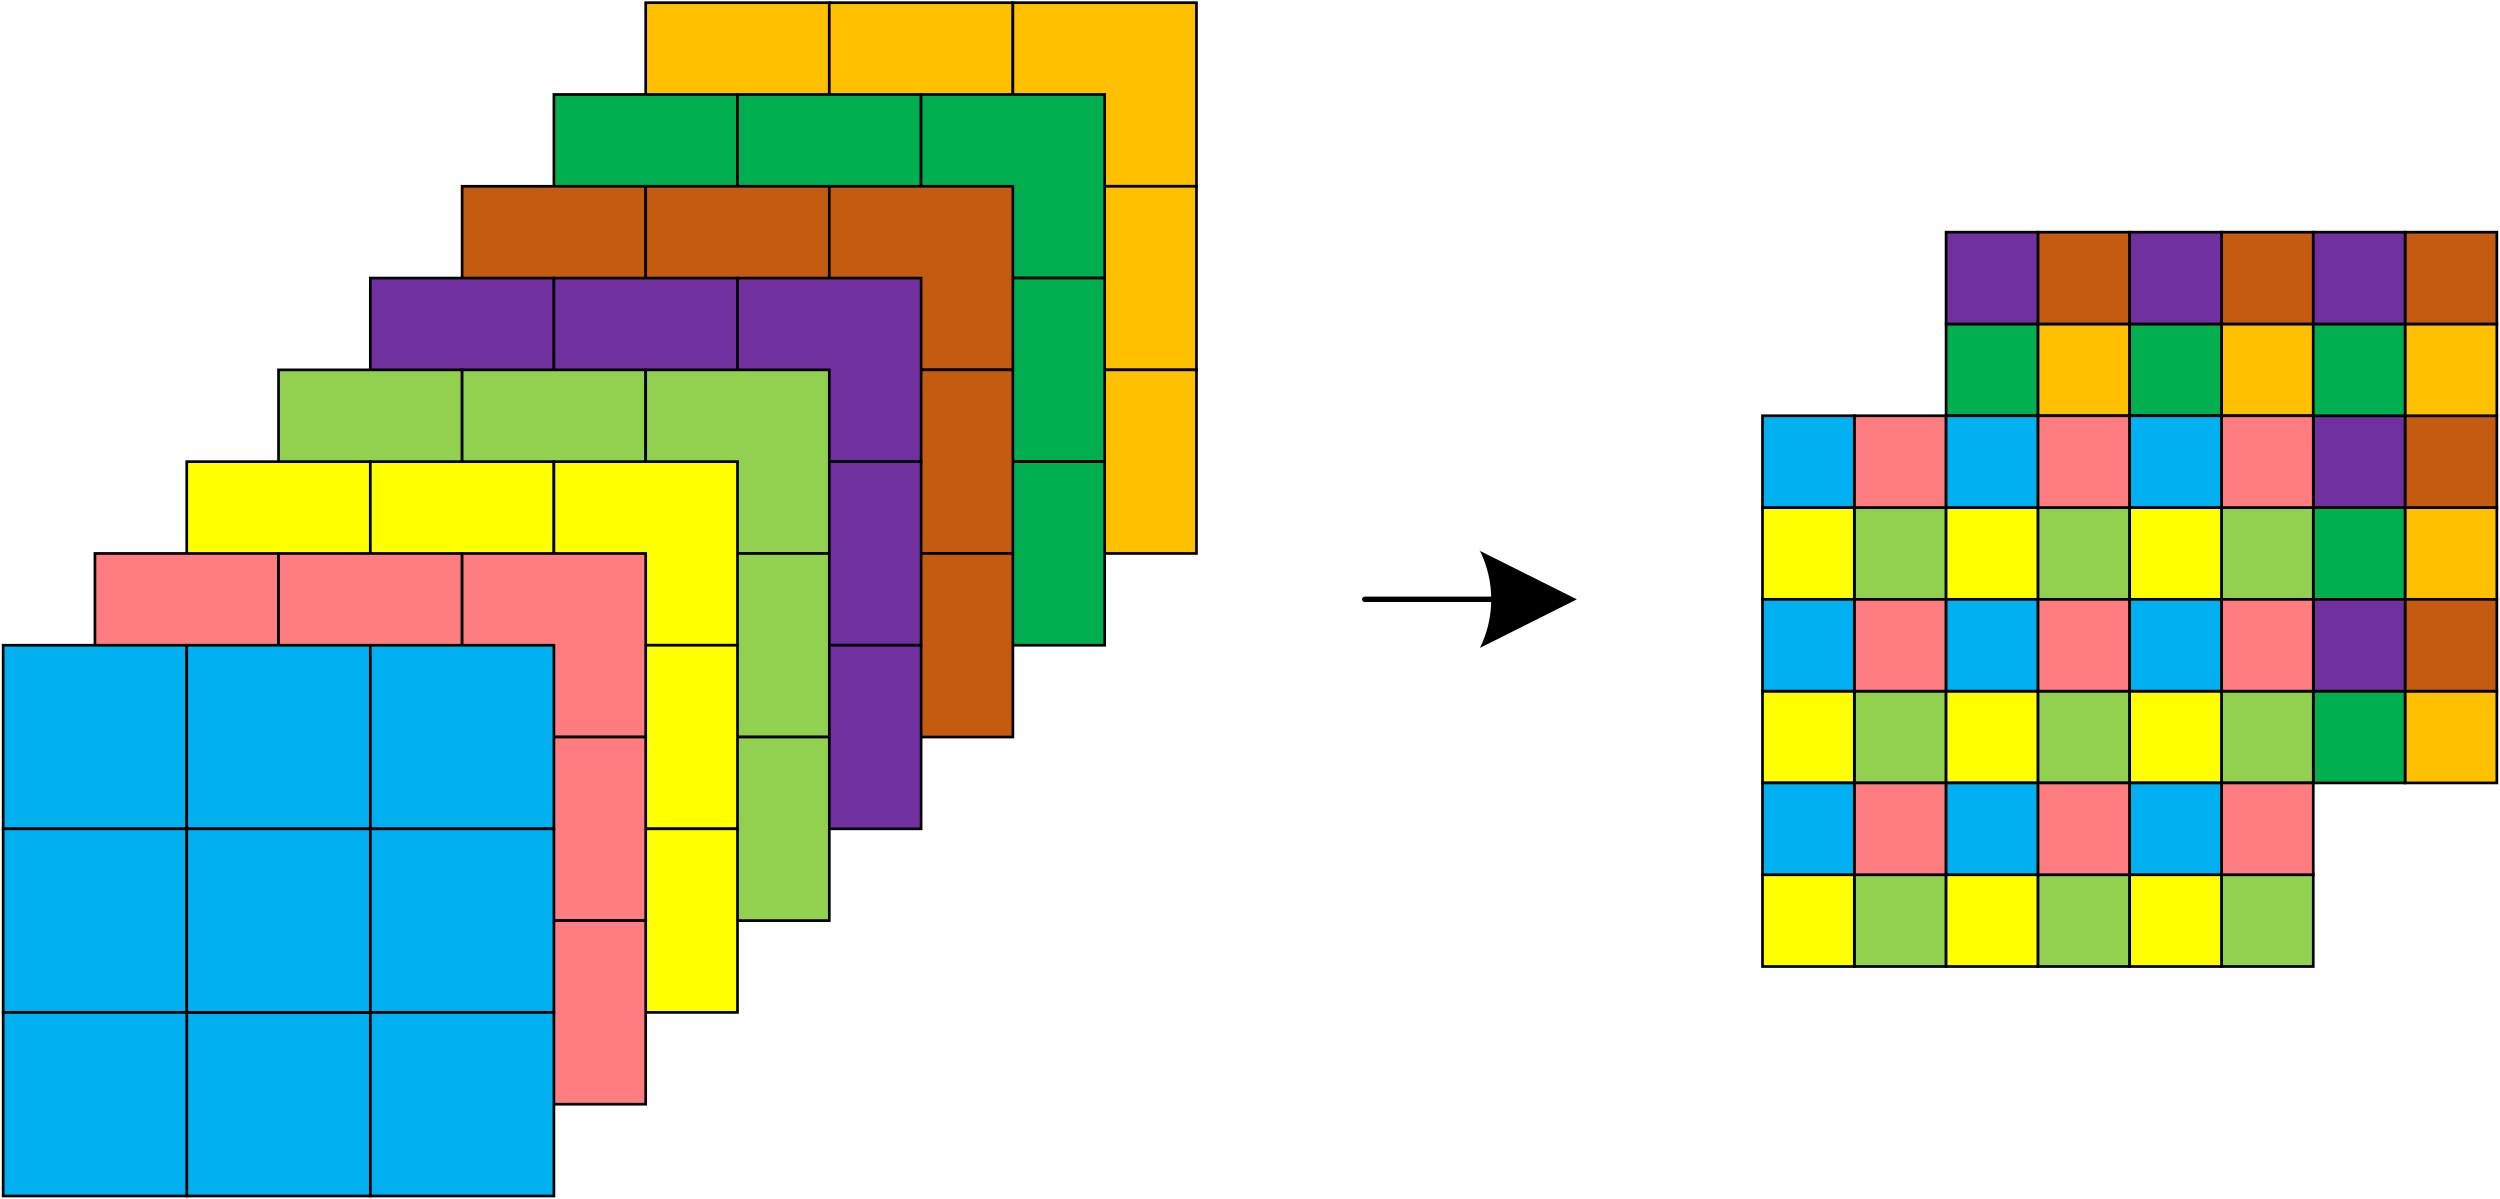 <?xml version="1.0" encoding="UTF-8" standalone="no"?>
<!DOCTYPE svg PUBLIC "-//W3C//DTD SVG 1.1//EN" "http://www.w3.org/Graphics/SVG/1.1/DTD/svg11.dtd">
<!-- 由 Microsoft Visio, SVG Export 生成 Pytorch.torch.nn.PixelShuffle_figure_1.SVG 页-1 -->
<svg xmlns="http://www.w3.org/2000/svg" xmlns:xlink="http://www.w3.org/1999/xlink" xmlns:ev="http://www.w3.org/2001/xml-events"
		xmlns:v="http://schemas.microsoft.com/visio/2003/SVGExtensions/" width="3.216in" height="1.542in"
		viewBox="0 0 231.524 111.051" xml:space="preserve" color-interpolation-filters="sRGB" class="st11">
	<v:documentProperties v:langID="2052" v:metric="true" v:viewMarkup="false"/>

	<style type="text/css">
	<![CDATA[
		.st1 {marker-end:url(#mrkr5-6);stroke:#000000;stroke-linecap:round;stroke-linejoin:round;stroke-width:0.5}
		.st2 {fill:#000000;fill-opacity:1;stroke:#000000;stroke-opacity:1;stroke-width:0.166}
		.st3 {fill:#ffc000;stroke:#000000;stroke-width:0.25}
		.st4 {fill:#00b050;stroke:#000000;stroke-width:0.25}
		.st5 {fill:#c55a11;stroke:#000000;stroke-width:0.25}
		.st6 {fill:#7030a0;stroke:#000000;stroke-width:0.25}
		.st7 {fill:#92d050;stroke:#000000;stroke-width:0.25}
		.st8 {fill:#ffff00;stroke:#000000;stroke-width:0.25}
		.st9 {fill:#ff7c80;stroke:#000000;stroke-width:0.25}
		.st10 {fill:#00b0f0;stroke:#000000;stroke-width:0.25}
		.st11 {fill:none;fill-rule:evenodd;font-size:12px;overflow:visible;stroke-linecap:square;stroke-miterlimit:3}
	]]>
	</style>

	<defs id="Markers">
		<g id="lend5">
			<path d="M 2 1 L 0 0 L 1.981 -0.993 C 1.672 -0.365 1.673 0.373 1.985 1 " style="stroke:none"/>
		</g>
		<marker id="mrkr5-6" class="st2" v:arrowType="5" v:arrowSize="2" v:setback="10.57" refX="-10.57" orient="auto"
				markerUnits="strokeWidth" overflow="visible">
			<use xlink:href="#lend5" transform="scale(-6.04,-6.04) "/>
		</marker>
	</defs>
	<g v:mID="0" v:index="1" v:groupContext="foregroundPage">
		<title>页-1</title>
		<v:pageProperties v:drawingScale="0.0393701" v:pageScale="0.0393701" v:drawingUnits="24" v:shadowOffsetX="8.50394"
				v:shadowOffsetY="-8.50394"/>
		<g id="shape164-1" v:mID="164" v:groupContext="shape" transform="translate(126.392,-55.526)">
			<title>工作表.164</title>
			<path d="M0 111.05 L11.72 111.05" class="st1"/>
		</g>
		<g id="group389-7" transform="translate(163.242,-21.51)" v:mID="389" v:groupContext="group">
			<title>工作表.389</title>
			<g id="group388-8" transform="translate(17.008,-17.008)" v:mID="388" v:groupContext="group">
				<title>工作表.388</title>
				<g id="shape243-9" v:mID="243" v:groupContext="shape" transform="translate(8.504,-17.008)">
					<title>正方形</title>
					<v:userDefs>
						<v:ud v:nameU="visVersion" v:val="VT0(15):26"/>
					</v:userDefs>
					<rect x="0" y="102.547" width="8.504" height="8.504" class="st3"/>
				</g>
				<g id="shape253-11" v:mID="253" v:groupContext="shape" transform="translate(5.69544E-14,-17.008)">
					<title>正方形.253</title>
					<v:userDefs>
						<v:ud v:nameU="visVersion" v:val="VT0(15):26"/>
					</v:userDefs>
					<rect x="0" y="102.547" width="8.504" height="8.504" class="st4"/>
				</g>
				<g id="shape263-13" v:mID="263" v:groupContext="shape" transform="translate(8.504,-25.512)">
					<title>正方形.263</title>
					<v:userDefs>
						<v:ud v:nameU="visVersion" v:val="VT0(15):26"/>
					</v:userDefs>
					<rect x="0" y="102.547" width="8.504" height="8.504" class="st5"/>
				</g>
				<g id="shape273-15" v:mID="273" v:groupContext="shape" transform="translate(1.84353E-13,-25.512)">
					<title>正方形.273</title>
					<v:userDefs>
						<v:ud v:nameU="visVersion" v:val="VT0(15):26"/>
					</v:userDefs>
					<rect x="0" y="102.547" width="8.504" height="8.504" class="st6"/>
				</g>
				<g id="shape355-17" v:mID="355" v:groupContext="shape" transform="translate(25.512,-17.008)">
					<title>正方形.355</title>
					<v:userDefs>
						<v:ud v:nameU="visVersion" v:val="VT0(15):26"/>
					</v:userDefs>
					<rect x="0" y="102.547" width="8.504" height="8.504" class="st3"/>
				</g>
				<g id="shape356-19" v:mID="356" v:groupContext="shape" transform="translate(17.008,-17.008)">
					<title>正方形.356</title>
					<v:userDefs>
						<v:ud v:nameU="visVersion" v:val="VT0(15):26"/>
					</v:userDefs>
					<rect x="0" y="102.547" width="8.504" height="8.504" class="st4"/>
				</g>
				<g id="shape357-21" v:mID="357" v:groupContext="shape" transform="translate(25.512,-25.512)">
					<title>正方形.357</title>
					<v:userDefs>
						<v:ud v:nameU="visVersion" v:val="VT0(15):26"/>
					</v:userDefs>
					<rect x="0" y="102.547" width="8.504" height="8.504" class="st5"/>
				</g>
				<g id="shape358-23" v:mID="358" v:groupContext="shape" transform="translate(17.008,-25.512)">
					<title>正方形.358</title>
					<v:userDefs>
						<v:ud v:nameU="visVersion" v:val="VT0(15):26"/>
					</v:userDefs>
					<rect x="0" y="102.547" width="8.504" height="8.504" class="st6"/>
				</g>
				<g id="shape359-25" v:mID="359" v:groupContext="shape" transform="translate(42.52,-17.008)">
					<title>正方形.359</title>
					<v:userDefs>
						<v:ud v:nameU="visVersion" v:val="VT0(15):26"/>
					</v:userDefs>
					<rect x="0" y="102.547" width="8.504" height="8.504" class="st3"/>
				</g>
				<g id="shape360-27" v:mID="360" v:groupContext="shape" transform="translate(34.016,-17.008)">
					<title>正方形.360</title>
					<v:userDefs>
						<v:ud v:nameU="visVersion" v:val="VT0(15):26"/>
					</v:userDefs>
					<rect x="0" y="102.547" width="8.504" height="8.504" class="st4"/>
				</g>
				<g id="shape361-29" v:mID="361" v:groupContext="shape" transform="translate(42.52,-25.512)">
					<title>正方形.361</title>
					<v:userDefs>
						<v:ud v:nameU="visVersion" v:val="VT0(15):26"/>
					</v:userDefs>
					<rect x="0" y="102.547" width="8.504" height="8.504" class="st5"/>
				</g>
				<g id="shape362-31" v:mID="362" v:groupContext="shape" transform="translate(34.016,-25.512)">
					<title>正方形.362</title>
					<v:userDefs>
						<v:ud v:nameU="visVersion" v:val="VT0(15):26"/>
					</v:userDefs>
					<rect x="0" y="102.547" width="8.504" height="8.504" class="st6"/>
				</g>
				<g id="shape363-33" v:mID="363" v:groupContext="shape" transform="translate(8.504,-2.06741E-06)">
					<title>正方形.363</title>
					<v:userDefs>
						<v:ud v:nameU="visVersion" v:val="VT0(15):26"/>
					</v:userDefs>
					<rect x="0" y="102.547" width="8.504" height="8.504" class="st3"/>
				</g>
				<g id="shape364-35" v:mID="364" v:groupContext="shape" transform="translate(2.36233E-06,0)">
					<title>正方形.364</title>
					<v:userDefs>
						<v:ud v:nameU="visVersion" v:val="VT0(15):26"/>
					</v:userDefs>
					<rect x="0" y="102.547" width="8.504" height="8.504" class="st4"/>
				</g>
				<g id="shape365-37" v:mID="365" v:groupContext="shape" transform="translate(8.504,-8.504)">
					<title>正方形.365</title>
					<v:userDefs>
						<v:ud v:nameU="visVersion" v:val="VT0(15):26"/>
					</v:userDefs>
					<rect x="0" y="102.547" width="8.504" height="8.504" class="st5"/>
				</g>
				<g id="shape366-39" v:mID="366" v:groupContext="shape" transform="translate(2.36233E-06,-8.504)">
					<title>正方形.366</title>
					<v:userDefs>
						<v:ud v:nameU="visVersion" v:val="VT0(15):26"/>
					</v:userDefs>
					<rect x="0" y="102.547" width="8.504" height="8.504" class="st6"/>
				</g>
				<g id="shape367-41" v:mID="367" v:groupContext="shape" transform="translate(25.512,-4.31439E-06)">
					<title>正方形.367</title>
					<v:userDefs>
						<v:ud v:nameU="visVersion" v:val="VT0(15):26"/>
					</v:userDefs>
					<rect x="0" y="102.547" width="8.504" height="8.504" class="st3"/>
				</g>
				<g id="shape368-43" v:mID="368" v:groupContext="shape" transform="translate(17.008,-2.24698E-06)">
					<title>正方形.368</title>
					<v:userDefs>
						<v:ud v:nameU="visVersion" v:val="VT0(15):26"/>
					</v:userDefs>
					<rect x="0" y="102.547" width="8.504" height="8.504" class="st4"/>
				</g>
				<g id="shape369-45" v:mID="369" v:groupContext="shape" transform="translate(25.512,-8.504)">
					<title>正方形.369</title>
					<v:userDefs>
						<v:ud v:nameU="visVersion" v:val="VT0(15):26"/>
					</v:userDefs>
					<rect x="0" y="102.547" width="8.504" height="8.504" class="st5"/>
				</g>
				<g id="shape370-47" v:mID="370" v:groupContext="shape" transform="translate(17.008,-8.504)">
					<title>正方形.370</title>
					<v:userDefs>
						<v:ud v:nameU="visVersion" v:val="VT0(15):26"/>
					</v:userDefs>
					<rect x="0" y="102.547" width="8.504" height="8.504" class="st6"/>
				</g>
				<g id="shape371-49" v:mID="371" v:groupContext="shape" transform="translate(42.52,-4.31439E-06)">
					<title>正方形.371</title>
					<v:userDefs>
						<v:ud v:nameU="visVersion" v:val="VT0(15):26"/>
					</v:userDefs>
					<rect x="0" y="102.547" width="8.504" height="8.504" class="st3"/>
				</g>
				<g id="shape372-51" v:mID="372" v:groupContext="shape" transform="translate(34.016,-2.24698E-06)">
					<title>正方形.372</title>
					<v:userDefs>
						<v:ud v:nameU="visVersion" v:val="VT0(15):26"/>
					</v:userDefs>
					<rect x="0" y="102.547" width="8.504" height="8.504" class="st4"/>
				</g>
				<g id="shape373-53" v:mID="373" v:groupContext="shape" transform="translate(42.52,-8.504)">
					<title>正方形.373</title>
					<v:userDefs>
						<v:ud v:nameU="visVersion" v:val="VT0(15):26"/>
					</v:userDefs>
					<rect x="0" y="102.547" width="8.504" height="8.504" class="st5"/>
				</g>
				<g id="shape374-55" v:mID="374" v:groupContext="shape" transform="translate(34.016,-8.504)">
					<title>正方形.374</title>
					<v:userDefs>
						<v:ud v:nameU="visVersion" v:val="VT0(15):26"/>
					</v:userDefs>
					<rect x="0" y="102.547" width="8.504" height="8.504" class="st6"/>
				</g>
				<g id="shape375-57" v:mID="375" v:groupContext="shape" transform="translate(8.504,-34.016)">
					<title>正方形.375</title>
					<v:userDefs>
						<v:ud v:nameU="visVersion" v:val="VT0(15):26"/>
					</v:userDefs>
					<rect x="0" y="102.547" width="8.504" height="8.504" class="st3"/>
				</g>
				<g id="shape376-59" v:mID="376" v:groupContext="shape" transform="translate(2.36233E-06,-34.016)">
					<title>正方形.376</title>
					<v:userDefs>
						<v:ud v:nameU="visVersion" v:val="VT0(15):26"/>
					</v:userDefs>
					<rect x="0" y="102.547" width="8.504" height="8.504" class="st4"/>
				</g>
				<g id="shape377-61" v:mID="377" v:groupContext="shape" transform="translate(8.504,-42.52)">
					<title>正方形.377</title>
					<v:userDefs>
						<v:ud v:nameU="visVersion" v:val="VT0(15):26"/>
					</v:userDefs>
					<rect x="0" y="102.547" width="8.504" height="8.504" class="st5"/>
				</g>
				<g id="shape378-63" v:mID="378" v:groupContext="shape" transform="translate(2.36233E-06,-42.52)">
					<title>正方形.378</title>
					<v:userDefs>
						<v:ud v:nameU="visVersion" v:val="VT0(15):26"/>
					</v:userDefs>
					<rect x="0" y="102.547" width="8.504" height="8.504" class="st6"/>
				</g>
				<g id="shape379-65" v:mID="379" v:groupContext="shape" transform="translate(25.512,-34.016)">
					<title>正方形.379</title>
					<v:userDefs>
						<v:ud v:nameU="visVersion" v:val="VT0(15):26"/>
					</v:userDefs>
					<rect x="0" y="102.547" width="8.504" height="8.504" class="st3"/>
				</g>
				<g id="shape380-67" v:mID="380" v:groupContext="shape" transform="translate(17.008,-34.016)">
					<title>正方形.380</title>
					<v:userDefs>
						<v:ud v:nameU="visVersion" v:val="VT0(15):26"/>
					</v:userDefs>
					<rect x="0" y="102.547" width="8.504" height="8.504" class="st4"/>
				</g>
				<g id="shape381-69" v:mID="381" v:groupContext="shape" transform="translate(25.512,-42.52)">
					<title>正方形.381</title>
					<v:userDefs>
						<v:ud v:nameU="visVersion" v:val="VT0(15):26"/>
					</v:userDefs>
					<rect x="0" y="102.547" width="8.504" height="8.504" class="st5"/>
				</g>
				<g id="shape382-71" v:mID="382" v:groupContext="shape" transform="translate(17.008,-42.52)">
					<title>正方形.382</title>
					<v:userDefs>
						<v:ud v:nameU="visVersion" v:val="VT0(15):26"/>
					</v:userDefs>
					<rect x="0" y="102.547" width="8.504" height="8.504" class="st6"/>
				</g>
				<g id="shape383-73" v:mID="383" v:groupContext="shape" transform="translate(42.52,-34.016)">
					<title>正方形.383</title>
					<v:userDefs>
						<v:ud v:nameU="visVersion" v:val="VT0(15):26"/>
					</v:userDefs>
					<rect x="0" y="102.547" width="8.504" height="8.504" class="st3"/>
				</g>
				<g id="shape384-75" v:mID="384" v:groupContext="shape" transform="translate(34.016,-34.016)">
					<title>正方形.384</title>
					<v:userDefs>
						<v:ud v:nameU="visVersion" v:val="VT0(15):26"/>
					</v:userDefs>
					<rect x="0" y="102.547" width="8.504" height="8.504" class="st4"/>
				</g>
				<g id="shape385-77" v:mID="385" v:groupContext="shape" transform="translate(42.52,-42.52)">
					<title>正方形.385</title>
					<v:userDefs>
						<v:ud v:nameU="visVersion" v:val="VT0(15):26"/>
					</v:userDefs>
					<rect x="0" y="102.547" width="8.504" height="8.504" class="st5"/>
				</g>
				<g id="shape386-79" v:mID="386" v:groupContext="shape" transform="translate(34.016,-42.52)">
					<title>正方形.386</title>
					<v:userDefs>
						<v:ud v:nameU="visVersion" v:val="VT0(15):26"/>
					</v:userDefs>
					<rect x="0" y="102.547" width="8.504" height="8.504" class="st6"/>
				</g>
			</g>
			<g id="group387-81" v:mID="387" v:groupContext="group">
				<title>工作表.387</title>
				<g id="shape283-82" v:mID="283" v:groupContext="shape" transform="translate(8.504,-34.016)">
					<title>正方形.283</title>
					<v:userDefs>
						<v:ud v:nameU="visVersion" v:val="VT0(15):26"/>
					</v:userDefs>
					<rect x="0" y="102.547" width="8.504" height="8.504" class="st7"/>
				</g>
				<g id="shape293-84" v:mID="293" v:groupContext="shape" transform="translate(9.6244E-06,-34.016)">
					<title>正方形.293</title>
					<v:userDefs>
						<v:ud v:nameU="visVersion" v:val="VT0(15):26"/>
					</v:userDefs>
					<rect x="0" y="102.547" width="8.504" height="8.504" class="st8"/>
				</g>
				<g id="shape303-86" v:mID="303" v:groupContext="shape" transform="translate(8.504,-42.52)">
					<title>正方形.303</title>
					<v:userDefs>
						<v:ud v:nameU="visVersion" v:val="VT0(15):26"/>
					</v:userDefs>
					<rect x="0" y="102.547" width="8.504" height="8.504" class="st9"/>
				</g>
				<g id="shape313-88" v:mID="313" v:groupContext="shape" transform="translate(9.32863E-06,-42.52)">
					<title>正方形.313</title>
					<v:userDefs>
						<v:ud v:nameU="visVersion" v:val="VT0(15):26"/>
					</v:userDefs>
					<rect x="0" y="102.547" width="8.504" height="8.504" class="st10"/>
				</g>
				<g id="shape323-90" v:mID="323" v:groupContext="shape" transform="translate(25.512,-34.016)">
					<title>正方形.323</title>
					<v:userDefs>
						<v:ud v:nameU="visVersion" v:val="VT0(15):26"/>
					</v:userDefs>
					<rect x="0" y="102.547" width="8.504" height="8.504" class="st7"/>
				</g>
				<g id="shape324-92" v:mID="324" v:groupContext="shape" transform="translate(17.008,-34.016)">
					<title>正方形.324</title>
					<v:userDefs>
						<v:ud v:nameU="visVersion" v:val="VT0(15):26"/>
					</v:userDefs>
					<rect x="0" y="102.547" width="8.504" height="8.504" class="st8"/>
				</g>
				<g id="shape325-94" v:mID="325" v:groupContext="shape" transform="translate(25.512,-42.52)">
					<title>正方形.325</title>
					<v:userDefs>
						<v:ud v:nameU="visVersion" v:val="VT0(15):26"/>
					</v:userDefs>
					<rect x="0" y="102.547" width="8.504" height="8.504" class="st9"/>
				</g>
				<g id="shape326-96" v:mID="326" v:groupContext="shape" transform="translate(17.008,-42.52)">
					<title>正方形.326</title>
					<v:userDefs>
						<v:ud v:nameU="visVersion" v:val="VT0(15):26"/>
					</v:userDefs>
					<rect x="0" y="102.547" width="8.504" height="8.504" class="st10"/>
				</g>
				<g id="shape327-98" v:mID="327" v:groupContext="shape" transform="translate(42.52,-34.016)">
					<title>正方形.327</title>
					<v:userDefs>
						<v:ud v:nameU="visVersion" v:val="VT0(15):26"/>
					</v:userDefs>
					<rect x="0" y="102.547" width="8.504" height="8.504" class="st7"/>
				</g>
				<g id="shape328-100" v:mID="328" v:groupContext="shape" transform="translate(34.016,-34.016)">
					<title>正方形.328</title>
					<v:userDefs>
						<v:ud v:nameU="visVersion" v:val="VT0(15):26"/>
					</v:userDefs>
					<rect x="0" y="102.547" width="8.504" height="8.504" class="st8"/>
				</g>
				<g id="shape329-102" v:mID="329" v:groupContext="shape" transform="translate(42.52,-42.52)">
					<title>正方形.329</title>
					<v:userDefs>
						<v:ud v:nameU="visVersion" v:val="VT0(15):26"/>
					</v:userDefs>
					<rect x="0" y="102.547" width="8.504" height="8.504" class="st9"/>
				</g>
				<g id="shape330-104" v:mID="330" v:groupContext="shape" transform="translate(34.016,-42.52)">
					<title>正方形.330</title>
					<v:userDefs>
						<v:ud v:nameU="visVersion" v:val="VT0(15):26"/>
					</v:userDefs>
					<rect x="0" y="102.547" width="8.504" height="8.504" class="st10"/>
				</g>
				<g id="shape331-106" v:mID="331" v:groupContext="shape" transform="translate(8.504,-17.008)">
					<title>正方形.331</title>
					<v:userDefs>
						<v:ud v:nameU="visVersion" v:val="VT0(15):26"/>
					</v:userDefs>
					<rect x="0" y="102.547" width="8.504" height="8.504" class="st7"/>
				</g>
				<g id="shape332-108" v:mID="332" v:groupContext="shape" transform="translate(1.19867E-05,-17.008)">
					<title>正方形.332</title>
					<v:userDefs>
						<v:ud v:nameU="visVersion" v:val="VT0(15):26"/>
					</v:userDefs>
					<rect x="0" y="102.547" width="8.504" height="8.504" class="st8"/>
				</g>
				<g id="shape333-110" v:mID="333" v:groupContext="shape" transform="translate(8.504,-25.512)">
					<title>正方形.333</title>
					<v:userDefs>
						<v:ud v:nameU="visVersion" v:val="VT0(15):26"/>
					</v:userDefs>
					<rect x="0" y="102.547" width="8.504" height="8.504" class="st9"/>
				</g>
				<g id="shape334-112" v:mID="334" v:groupContext="shape" transform="translate(1.1691E-05,-25.512)">
					<title>正方形.334</title>
					<v:userDefs>
						<v:ud v:nameU="visVersion" v:val="VT0(15):26"/>
					</v:userDefs>
					<rect x="0" y="102.547" width="8.504" height="8.504" class="st10"/>
				</g>
				<g id="shape335-114" v:mID="335" v:groupContext="shape" transform="translate(25.512,-17.008)">
					<title>正方形.335</title>
					<v:userDefs>
						<v:ud v:nameU="visVersion" v:val="VT0(15):26"/>
					</v:userDefs>
					<rect x="0" y="102.547" width="8.504" height="8.504" class="st7"/>
				</g>
				<g id="shape336-116" v:mID="336" v:groupContext="shape" transform="translate(17.008,-17.008)">
					<title>正方形.336</title>
					<v:userDefs>
						<v:ud v:nameU="visVersion" v:val="VT0(15):26"/>
					</v:userDefs>
					<rect x="0" y="102.547" width="8.504" height="8.504" class="st8"/>
				</g>
				<g id="shape337-118" v:mID="337" v:groupContext="shape" transform="translate(25.512,-25.512)">
					<title>正方形.337</title>
					<v:userDefs>
						<v:ud v:nameU="visVersion" v:val="VT0(15):26"/>
					</v:userDefs>
					<rect x="0" y="102.547" width="8.504" height="8.504" class="st9"/>
				</g>
				<g id="shape338-120" v:mID="338" v:groupContext="shape" transform="translate(17.008,-25.512)">
					<title>正方形.338</title>
					<v:userDefs>
						<v:ud v:nameU="visVersion" v:val="VT0(15):26"/>
					</v:userDefs>
					<rect x="0" y="102.547" width="8.504" height="8.504" class="st10"/>
				</g>
				<g id="shape339-122" v:mID="339" v:groupContext="shape" transform="translate(42.52,-17.008)">
					<title>正方形.339</title>
					<v:userDefs>
						<v:ud v:nameU="visVersion" v:val="VT0(15):26"/>
					</v:userDefs>
					<rect x="0" y="102.547" width="8.504" height="8.504" class="st7"/>
				</g>
				<g id="shape340-124" v:mID="340" v:groupContext="shape" transform="translate(34.016,-17.008)">
					<title>正方形.340</title>
					<v:userDefs>
						<v:ud v:nameU="visVersion" v:val="VT0(15):26"/>
					</v:userDefs>
					<rect x="0" y="102.547" width="8.504" height="8.504" class="st8"/>
				</g>
				<g id="shape341-126" v:mID="341" v:groupContext="shape" transform="translate(42.52,-25.512)">
					<title>正方形.341</title>
					<v:userDefs>
						<v:ud v:nameU="visVersion" v:val="VT0(15):26"/>
					</v:userDefs>
					<rect x="0" y="102.547" width="8.504" height="8.504" class="st9"/>
				</g>
				<g id="shape342-128" v:mID="342" v:groupContext="shape" transform="translate(34.016,-25.512)">
					<title>正方形.342</title>
					<v:userDefs>
						<v:ud v:nameU="visVersion" v:val="VT0(15):26"/>
					</v:userDefs>
					<rect x="0" y="102.547" width="8.504" height="8.504" class="st10"/>
				</g>
				<g id="shape343-130" v:mID="343" v:groupContext="shape" transform="translate(8.504,-7.3941E-07)">
					<title>正方形.343</title>
					<v:userDefs>
						<v:ud v:nameU="visVersion" v:val="VT0(15):26"/>
					</v:userDefs>
					<rect x="0" y="102.547" width="8.504" height="8.504" class="st7"/>
				</g>
				<g id="shape344-132" v:mID="344" v:groupContext="shape" transform="translate(2.95764E-07,1.42109E-14)">
					<title>正方形.344</title>
					<v:userDefs>
						<v:ud v:nameU="visVersion" v:val="VT0(15):26"/>
					</v:userDefs>
					<rect x="0" y="102.547" width="8.504" height="8.504" class="st8"/>
				</g>
				<g id="shape345-134" v:mID="345" v:groupContext="shape" transform="translate(8.504,-8.504)">
					<title>正方形.345</title>
					<v:userDefs>
						<v:ud v:nameU="visVersion" v:val="VT0(15):26"/>
					</v:userDefs>
					<rect x="0" y="102.547" width="8.504" height="8.504" class="st9"/>
				</g>
				<g id="shape346-136" v:mID="346" v:groupContext="shape" transform="translate(5.59552E-14,-8.504)">
					<title>正方形.346</title>
					<v:userDefs>
						<v:ud v:nameU="visVersion" v:val="VT0(15):26"/>
					</v:userDefs>
					<rect x="0" y="102.547" width="8.504" height="8.504" class="st10"/>
				</g>
				<g id="shape347-138" v:mID="347" v:groupContext="shape" transform="translate(25.512,-6.89998E-06)">
					<title>正方形.347</title>
					<v:userDefs>
						<v:ud v:nameU="visVersion" v:val="VT0(15):26"/>
					</v:userDefs>
					<rect x="0" y="102.547" width="8.504" height="8.504" class="st7"/>
				</g>
				<g id="shape348-140" v:mID="348" v:groupContext="shape" transform="translate(17.008,-6.16057E-06)">
					<title>正方形.348</title>
					<v:userDefs>
						<v:ud v:nameU="visVersion" v:val="VT0(15):26"/>
					</v:userDefs>
					<rect x="0" y="102.547" width="8.504" height="8.504" class="st8"/>
				</g>
				<g id="shape349-142" v:mID="349" v:groupContext="shape" transform="translate(25.512,-8.504)">
					<title>正方形.349</title>
					<v:userDefs>
						<v:ud v:nameU="visVersion" v:val="VT0(15):26"/>
					</v:userDefs>
					<rect x="0" y="102.547" width="8.504" height="8.504" class="st9"/>
				</g>
				<g id="shape350-144" v:mID="350" v:groupContext="shape" transform="translate(17.008,-8.504)">
					<title>正方形.350</title>
					<v:userDefs>
						<v:ud v:nameU="visVersion" v:val="VT0(15):26"/>
					</v:userDefs>
					<rect x="0" y="102.547" width="8.504" height="8.504" class="st10"/>
				</g>
				<g id="shape351-146" v:mID="351" v:groupContext="shape" transform="translate(42.52,-6.89998E-06)">
					<title>正方形.351</title>
					<v:userDefs>
						<v:ud v:nameU="visVersion" v:val="VT0(15):26"/>
					</v:userDefs>
					<rect x="0" y="102.547" width="8.504" height="8.504" class="st7"/>
				</g>
				<g id="shape352-148" v:mID="352" v:groupContext="shape" transform="translate(34.016,-6.16057E-06)">
					<title>正方形.352</title>
					<v:userDefs>
						<v:ud v:nameU="visVersion" v:val="VT0(15):26"/>
					</v:userDefs>
					<rect x="0" y="102.547" width="8.504" height="8.504" class="st8"/>
				</g>
				<g id="shape353-150" v:mID="353" v:groupContext="shape" transform="translate(42.52,-8.504)">
					<title>正方形.353</title>
					<v:userDefs>
						<v:ud v:nameU="visVersion" v:val="VT0(15):26"/>
					</v:userDefs>
					<rect x="0" y="102.547" width="8.504" height="8.504" class="st9"/>
				</g>
				<g id="shape354-152" v:mID="354" v:groupContext="shape" transform="translate(34.016,-8.504)">
					<title>正方形.354</title>
					<v:userDefs>
						<v:ud v:nameU="visVersion" v:val="VT0(15):26"/>
					</v:userDefs>
					<rect x="0" y="102.547" width="8.504" height="8.504" class="st10"/>
				</g>
			</g>
		</g>
		<g id="group391-154" transform="translate(0.25,-0.25)" v:mID="391" v:groupContext="group">
			<title>工作表.391</title>
			<g id="group46-155" transform="translate(59.528,-59.528)" v:mID="46" v:groupContext="group">
				<title>工作表.46</title>
				<g id="shape47-156" v:mID="47" v:groupContext="shape" transform="translate(2.95764E-07,-34.016)">
					<title>正方形</title>
					<v:userDefs>
						<v:ud v:nameU="visVersion" v:val="VT0(15):26"/>
					</v:userDefs>
					<rect x="0" y="94.043" width="17.008" height="17.008" class="st3"/>
				</g>
				<g id="shape48-158" v:mID="48" v:groupContext="shape" transform="translate(17.008,-34.016)">
					<title>正方形.2</title>
					<v:userDefs>
						<v:ud v:nameU="visVersion" v:val="VT0(15):26"/>
					</v:userDefs>
					<rect x="0" y="94.043" width="17.008" height="17.008" class="st3"/>
				</g>
				<g id="shape49-160" v:mID="49" v:groupContext="shape" transform="translate(34.016,-34.016)">
					<title>正方形.3</title>
					<v:userDefs>
						<v:ud v:nameU="visVersion" v:val="VT0(15):26"/>
					</v:userDefs>
					<rect x="0" y="94.043" width="17.008" height="17.008" class="st3"/>
				</g>
				<g id="shape50-162" v:mID="50" v:groupContext="shape" transform="translate(2.95764E-07,-17.008)">
					<title>正方形.4</title>
					<v:userDefs>
						<v:ud v:nameU="visVersion" v:val="VT0(15):26"/>
					</v:userDefs>
					<rect x="0" y="94.043" width="17.008" height="17.008" class="st3"/>
				</g>
				<g id="shape51-164" v:mID="51" v:groupContext="shape" transform="translate(17.008,-2.27374E-13)">
					<title>正方形.5</title>
					<v:userDefs>
						<v:ud v:nameU="visVersion" v:val="VT0(15):26"/>
					</v:userDefs>
					<rect x="0" y="94.043" width="17.008" height="17.008" class="st3"/>
				</g>
				<g id="shape52-166" v:mID="52" v:groupContext="shape" transform="translate(17.008,-17.008)">
					<title>正方形.6</title>
					<v:userDefs>
						<v:ud v:nameU="visVersion" v:val="VT0(15):26"/>
					</v:userDefs>
					<rect x="0" y="94.043" width="17.008" height="17.008" class="st3"/>
				</g>
				<g id="shape53-168" v:mID="53" v:groupContext="shape" transform="translate(34.016,-17.008)">
					<title>正方形.7</title>
					<v:userDefs>
						<v:ud v:nameU="visVersion" v:val="VT0(15):26"/>
					</v:userDefs>
					<rect x="0" y="94.043" width="17.008" height="17.008" class="st3"/>
				</g>
				<g id="shape54-170" v:mID="54" v:groupContext="shape">
					<title>正方形.8</title>
					<v:userDefs>
						<v:ud v:nameU="visVersion" v:val="VT0(15):26"/>
					</v:userDefs>
					<rect x="0" y="94.043" width="17.008" height="17.008" class="st3"/>
				</g>
				<g id="shape55-172" v:mID="55" v:groupContext="shape" transform="translate(34.016,-5.91528E-07)">
					<title>正方形.17</title>
					<v:userDefs>
						<v:ud v:nameU="visVersion" v:val="VT0(15):26"/>
					</v:userDefs>
					<rect x="0" y="94.043" width="17.008" height="17.008" class="st3"/>
				</g>
			</g>
			<g id="group66-174" transform="translate(51.024,-51.024)" v:mID="66" v:groupContext="group">
				<title>工作表.66</title>
				<g id="shape67-175" v:mID="67" v:groupContext="shape" transform="translate(2.95764E-07,-34.016)">
					<title>正方形</title>
					<v:userDefs>
						<v:ud v:nameU="visVersion" v:val="VT0(15):26"/>
					</v:userDefs>
					<rect x="0" y="94.043" width="17.008" height="17.008" class="st4"/>
				</g>
				<g id="shape68-177" v:mID="68" v:groupContext="shape" transform="translate(17.008,-34.016)">
					<title>正方形.2</title>
					<v:userDefs>
						<v:ud v:nameU="visVersion" v:val="VT0(15):26"/>
					</v:userDefs>
					<rect x="0" y="94.043" width="17.008" height="17.008" class="st4"/>
				</g>
				<g id="shape69-179" v:mID="69" v:groupContext="shape" transform="translate(34.016,-34.016)">
					<title>正方形.3</title>
					<v:userDefs>
						<v:ud v:nameU="visVersion" v:val="VT0(15):26"/>
					</v:userDefs>
					<rect x="0" y="94.043" width="17.008" height="17.008" class="st4"/>
				</g>
				<g id="shape70-181" v:mID="70" v:groupContext="shape" transform="translate(2.95764E-07,-17.008)">
					<title>正方形.4</title>
					<v:userDefs>
						<v:ud v:nameU="visVersion" v:val="VT0(15):26"/>
					</v:userDefs>
					<rect x="0" y="94.043" width="17.008" height="17.008" class="st4"/>
				</g>
				<g id="shape71-183" v:mID="71" v:groupContext="shape" transform="translate(17.008,-2.27374E-13)">
					<title>正方形.5</title>
					<v:userDefs>
						<v:ud v:nameU="visVersion" v:val="VT0(15):26"/>
					</v:userDefs>
					<rect x="0" y="94.043" width="17.008" height="17.008" class="st4"/>
				</g>
				<g id="shape72-185" v:mID="72" v:groupContext="shape" transform="translate(17.008,-17.008)">
					<title>正方形.6</title>
					<v:userDefs>
						<v:ud v:nameU="visVersion" v:val="VT0(15):26"/>
					</v:userDefs>
					<rect x="0" y="94.043" width="17.008" height="17.008" class="st4"/>
				</g>
				<g id="shape73-187" v:mID="73" v:groupContext="shape" transform="translate(34.016,-17.008)">
					<title>正方形.7</title>
					<v:userDefs>
						<v:ud v:nameU="visVersion" v:val="VT0(15):26"/>
					</v:userDefs>
					<rect x="0" y="94.043" width="17.008" height="17.008" class="st4"/>
				</g>
				<g id="shape74-189" v:mID="74" v:groupContext="shape">
					<title>正方形.8</title>
					<v:userDefs>
						<v:ud v:nameU="visVersion" v:val="VT0(15):26"/>
					</v:userDefs>
					<rect x="0" y="94.043" width="17.008" height="17.008" class="st4"/>
				</g>
				<g id="shape75-191" v:mID="75" v:groupContext="shape" transform="translate(34.016,-5.91528E-07)">
					<title>正方形.17</title>
					<v:userDefs>
						<v:ud v:nameU="visVersion" v:val="VT0(15):26"/>
					</v:userDefs>
					<rect x="0" y="94.043" width="17.008" height="17.008" class="st4"/>
				</g>
			</g>
			<g id="group45-193" transform="translate(42.52,-42.52)" v:mID="45" v:groupContext="group">
				<title>工作表.45</title>
				<g id="shape1-194" v:mID="1" v:groupContext="shape" transform="translate(2.95764E-07,-34.016)">
					<title>正方形</title>
					<v:userDefs>
						<v:ud v:nameU="visVersion" v:val="VT0(15):26"/>
					</v:userDefs>
					<rect x="0" y="94.043" width="17.008" height="17.008" class="st5"/>
				</g>
				<g id="shape2-196" v:mID="2" v:groupContext="shape" transform="translate(17.008,-34.016)">
					<title>正方形.2</title>
					<v:userDefs>
						<v:ud v:nameU="visVersion" v:val="VT0(15):26"/>
					</v:userDefs>
					<rect x="0" y="94.043" width="17.008" height="17.008" class="st5"/>
				</g>
				<g id="shape3-198" v:mID="3" v:groupContext="shape" transform="translate(34.016,-34.016)">
					<title>正方形.3</title>
					<v:userDefs>
						<v:ud v:nameU="visVersion" v:val="VT0(15):26"/>
					</v:userDefs>
					<rect x="0" y="94.043" width="17.008" height="17.008" class="st5"/>
				</g>
				<g id="shape4-200" v:mID="4" v:groupContext="shape" transform="translate(2.95764E-07,-17.008)">
					<title>正方形.4</title>
					<v:userDefs>
						<v:ud v:nameU="visVersion" v:val="VT0(15):26"/>
					</v:userDefs>
					<rect x="0" y="94.043" width="17.008" height="17.008" class="st5"/>
				</g>
				<g id="shape5-202" v:mID="5" v:groupContext="shape" transform="translate(17.008,-2.27374E-13)">
					<title>正方形.5</title>
					<v:userDefs>
						<v:ud v:nameU="visVersion" v:val="VT0(15):26"/>
					</v:userDefs>
					<rect x="0" y="94.043" width="17.008" height="17.008" class="st5"/>
				</g>
				<g id="shape6-204" v:mID="6" v:groupContext="shape" transform="translate(17.008,-17.008)">
					<title>正方形.6</title>
					<v:userDefs>
						<v:ud v:nameU="visVersion" v:val="VT0(15):26"/>
					</v:userDefs>
					<rect x="0" y="94.043" width="17.008" height="17.008" class="st5"/>
				</g>
				<g id="shape7-206" v:mID="7" v:groupContext="shape" transform="translate(34.016,-17.008)">
					<title>正方形.7</title>
					<v:userDefs>
						<v:ud v:nameU="visVersion" v:val="VT0(15):26"/>
					</v:userDefs>
					<rect x="0" y="94.043" width="17.008" height="17.008" class="st5"/>
				</g>
				<g id="shape8-208" v:mID="8" v:groupContext="shape">
					<title>正方形.8</title>
					<v:userDefs>
						<v:ud v:nameU="visVersion" v:val="VT0(15):26"/>
					</v:userDefs>
					<rect x="0" y="94.043" width="17.008" height="17.008" class="st5"/>
				</g>
				<g id="shape17-210" v:mID="17" v:groupContext="shape" transform="translate(34.016,-5.91528E-07)">
					<title>正方形.17</title>
					<v:userDefs>
						<v:ud v:nameU="visVersion" v:val="VT0(15):26"/>
					</v:userDefs>
					<rect x="0" y="94.043" width="17.008" height="17.008" class="st5"/>
				</g>
			</g>
			<g id="group56-212" transform="translate(34.016,-34.016)" v:mID="56" v:groupContext="group">
				<title>工作表.56</title>
				<g id="shape57-213" v:mID="57" v:groupContext="shape" transform="translate(2.95764E-07,-34.016)">
					<title>正方形</title>
					<v:userDefs>
						<v:ud v:nameU="visVersion" v:val="VT0(15):26"/>
					</v:userDefs>
					<rect x="0" y="94.043" width="17.008" height="17.008" class="st6"/>
				</g>
				<g id="shape58-215" v:mID="58" v:groupContext="shape" transform="translate(17.008,-34.016)">
					<title>正方形.2</title>
					<v:userDefs>
						<v:ud v:nameU="visVersion" v:val="VT0(15):26"/>
					</v:userDefs>
					<rect x="0" y="94.043" width="17.008" height="17.008" class="st6"/>
				</g>
				<g id="shape59-217" v:mID="59" v:groupContext="shape" transform="translate(34.016,-34.016)">
					<title>正方形.3</title>
					<v:userDefs>
						<v:ud v:nameU="visVersion" v:val="VT0(15):26"/>
					</v:userDefs>
					<rect x="0" y="94.043" width="17.008" height="17.008" class="st6"/>
				</g>
				<g id="shape60-219" v:mID="60" v:groupContext="shape" transform="translate(2.95764E-07,-17.008)">
					<title>正方形.4</title>
					<v:userDefs>
						<v:ud v:nameU="visVersion" v:val="VT0(15):26"/>
					</v:userDefs>
					<rect x="0" y="94.043" width="17.008" height="17.008" class="st6"/>
				</g>
				<g id="shape61-221" v:mID="61" v:groupContext="shape" transform="translate(17.008,-2.27374E-13)">
					<title>正方形.5</title>
					<v:userDefs>
						<v:ud v:nameU="visVersion" v:val="VT0(15):26"/>
					</v:userDefs>
					<rect x="0" y="94.043" width="17.008" height="17.008" class="st6"/>
				</g>
				<g id="shape62-223" v:mID="62" v:groupContext="shape" transform="translate(17.008,-17.008)">
					<title>正方形.6</title>
					<v:userDefs>
						<v:ud v:nameU="visVersion" v:val="VT0(15):26"/>
					</v:userDefs>
					<rect x="0" y="94.043" width="17.008" height="17.008" class="st6"/>
				</g>
				<g id="shape63-225" v:mID="63" v:groupContext="shape" transform="translate(34.016,-17.008)">
					<title>正方形.7</title>
					<v:userDefs>
						<v:ud v:nameU="visVersion" v:val="VT0(15):26"/>
					</v:userDefs>
					<rect x="0" y="94.043" width="17.008" height="17.008" class="st6"/>
				</g>
				<g id="shape64-227" v:mID="64" v:groupContext="shape">
					<title>正方形.8</title>
					<v:userDefs>
						<v:ud v:nameU="visVersion" v:val="VT0(15):26"/>
					</v:userDefs>
					<rect x="0" y="94.043" width="17.008" height="17.008" class="st6"/>
				</g>
				<g id="shape65-229" v:mID="65" v:groupContext="shape" transform="translate(34.016,-5.91528E-07)">
					<title>正方形.17</title>
					<v:userDefs>
						<v:ud v:nameU="visVersion" v:val="VT0(15):26"/>
					</v:userDefs>
					<rect x="0" y="94.043" width="17.008" height="17.008" class="st6"/>
				</g>
			</g>
			<g id="group165-231" transform="translate(25.512,-25.512)" v:mID="165" v:groupContext="group">
				<title>工作表.165</title>
				<g id="shape166-232" v:mID="166" v:groupContext="shape" transform="translate(2.95764E-07,-34.016)">
					<title>正方形</title>
					<v:userDefs>
						<v:ud v:nameU="visVersion" v:val="VT0(15):26"/>
					</v:userDefs>
					<rect x="0" y="94.043" width="17.008" height="17.008" class="st7"/>
				</g>
				<g id="shape167-234" v:mID="167" v:groupContext="shape" transform="translate(17.008,-34.016)">
					<title>正方形.2</title>
					<v:userDefs>
						<v:ud v:nameU="visVersion" v:val="VT0(15):26"/>
					</v:userDefs>
					<rect x="0" y="94.043" width="17.008" height="17.008" class="st7"/>
				</g>
				<g id="shape168-236" v:mID="168" v:groupContext="shape" transform="translate(34.016,-34.016)">
					<title>正方形.3</title>
					<v:userDefs>
						<v:ud v:nameU="visVersion" v:val="VT0(15):26"/>
					</v:userDefs>
					<rect x="0" y="94.043" width="17.008" height="17.008" class="st7"/>
				</g>
				<g id="shape169-238" v:mID="169" v:groupContext="shape" transform="translate(2.95764E-07,-17.008)">
					<title>正方形.4</title>
					<v:userDefs>
						<v:ud v:nameU="visVersion" v:val="VT0(15):26"/>
					</v:userDefs>
					<rect x="0" y="94.043" width="17.008" height="17.008" class="st7"/>
				</g>
				<g id="shape170-240" v:mID="170" v:groupContext="shape" transform="translate(17.008,-2.27374E-13)">
					<title>正方形.5</title>
					<v:userDefs>
						<v:ud v:nameU="visVersion" v:val="VT0(15):26"/>
					</v:userDefs>
					<rect x="0" y="94.043" width="17.008" height="17.008" class="st7"/>
				</g>
				<g id="shape171-242" v:mID="171" v:groupContext="shape" transform="translate(17.008,-17.008)">
					<title>正方形.6</title>
					<v:userDefs>
						<v:ud v:nameU="visVersion" v:val="VT0(15):26"/>
					</v:userDefs>
					<rect x="0" y="94.043" width="17.008" height="17.008" class="st7"/>
				</g>
				<g id="shape172-244" v:mID="172" v:groupContext="shape" transform="translate(34.016,-17.008)">
					<title>正方形.7</title>
					<v:userDefs>
						<v:ud v:nameU="visVersion" v:val="VT0(15):26"/>
					</v:userDefs>
					<rect x="0" y="94.043" width="17.008" height="17.008" class="st7"/>
				</g>
				<g id="shape173-246" v:mID="173" v:groupContext="shape">
					<title>正方形.8</title>
					<v:userDefs>
						<v:ud v:nameU="visVersion" v:val="VT0(15):26"/>
					</v:userDefs>
					<rect x="0" y="94.043" width="17.008" height="17.008" class="st7"/>
				</g>
				<g id="shape174-248" v:mID="174" v:groupContext="shape" transform="translate(34.016,-5.91528E-07)">
					<title>正方形.17</title>
					<v:userDefs>
						<v:ud v:nameU="visVersion" v:val="VT0(15):26"/>
					</v:userDefs>
					<rect x="0" y="94.043" width="17.008" height="17.008" class="st7"/>
				</g>
			</g>
			<g id="group175-250" transform="translate(17.008,-17.008)" v:mID="175" v:groupContext="group">
				<title>工作表.175</title>
				<g id="shape176-251" v:mID="176" v:groupContext="shape" transform="translate(2.95764E-07,-34.016)">
					<title>正方形</title>
					<v:userDefs>
						<v:ud v:nameU="visVersion" v:val="VT0(15):26"/>
					</v:userDefs>
					<rect x="0" y="94.043" width="17.008" height="17.008" class="st8"/>
				</g>
				<g id="shape177-253" v:mID="177" v:groupContext="shape" transform="translate(17.008,-34.016)">
					<title>正方形.2</title>
					<v:userDefs>
						<v:ud v:nameU="visVersion" v:val="VT0(15):26"/>
					</v:userDefs>
					<rect x="0" y="94.043" width="17.008" height="17.008" class="st8"/>
				</g>
				<g id="shape178-255" v:mID="178" v:groupContext="shape" transform="translate(34.016,-34.016)">
					<title>正方形.3</title>
					<v:userDefs>
						<v:ud v:nameU="visVersion" v:val="VT0(15):26"/>
					</v:userDefs>
					<rect x="0" y="94.043" width="17.008" height="17.008" class="st8"/>
				</g>
				<g id="shape179-257" v:mID="179" v:groupContext="shape" transform="translate(2.95764E-07,-17.008)">
					<title>正方形.4</title>
					<v:userDefs>
						<v:ud v:nameU="visVersion" v:val="VT0(15):26"/>
					</v:userDefs>
					<rect x="0" y="94.043" width="17.008" height="17.008" class="st8"/>
				</g>
				<g id="shape180-259" v:mID="180" v:groupContext="shape" transform="translate(17.008,-2.27374E-13)">
					<title>正方形.5</title>
					<v:userDefs>
						<v:ud v:nameU="visVersion" v:val="VT0(15):26"/>
					</v:userDefs>
					<rect x="0" y="94.043" width="17.008" height="17.008" class="st8"/>
				</g>
				<g id="shape181-261" v:mID="181" v:groupContext="shape" transform="translate(17.008,-17.008)">
					<title>正方形.6</title>
					<v:userDefs>
						<v:ud v:nameU="visVersion" v:val="VT0(15):26"/>
					</v:userDefs>
					<rect x="0" y="94.043" width="17.008" height="17.008" class="st8"/>
				</g>
				<g id="shape182-263" v:mID="182" v:groupContext="shape" transform="translate(34.016,-17.008)">
					<title>正方形.7</title>
					<v:userDefs>
						<v:ud v:nameU="visVersion" v:val="VT0(15):26"/>
					</v:userDefs>
					<rect x="0" y="94.043" width="17.008" height="17.008" class="st8"/>
				</g>
				<g id="shape183-265" v:mID="183" v:groupContext="shape">
					<title>正方形.8</title>
					<v:userDefs>
						<v:ud v:nameU="visVersion" v:val="VT0(15):26"/>
					</v:userDefs>
					<rect x="0" y="94.043" width="17.008" height="17.008" class="st8"/>
				</g>
				<g id="shape184-267" v:mID="184" v:groupContext="shape" transform="translate(34.016,-5.91528E-07)">
					<title>正方形.17</title>
					<v:userDefs>
						<v:ud v:nameU="visVersion" v:val="VT0(15):26"/>
					</v:userDefs>
					<rect x="0" y="94.043" width="17.008" height="17.008" class="st8"/>
				</g>
			</g>
			<g id="group185-269" transform="translate(8.504,-8.504)" v:mID="185" v:groupContext="group">
				<title>工作表.185</title>
				<g id="shape186-270" v:mID="186" v:groupContext="shape" transform="translate(2.95764E-07,-34.016)">
					<title>正方形</title>
					<v:userDefs>
						<v:ud v:nameU="visVersion" v:val="VT0(15):26"/>
					</v:userDefs>
					<rect x="0" y="94.043" width="17.008" height="17.008" class="st9"/>
				</g>
				<g id="shape187-272" v:mID="187" v:groupContext="shape" transform="translate(17.008,-34.016)">
					<title>正方形.2</title>
					<v:userDefs>
						<v:ud v:nameU="visVersion" v:val="VT0(15):26"/>
					</v:userDefs>
					<rect x="0" y="94.043" width="17.008" height="17.008" class="st9"/>
				</g>
				<g id="shape188-274" v:mID="188" v:groupContext="shape" transform="translate(34.016,-34.016)">
					<title>正方形.3</title>
					<v:userDefs>
						<v:ud v:nameU="visVersion" v:val="VT0(15):26"/>
					</v:userDefs>
					<rect x="0" y="94.043" width="17.008" height="17.008" class="st9"/>
				</g>
				<g id="shape189-276" v:mID="189" v:groupContext="shape" transform="translate(2.95764E-07,-17.008)">
					<title>正方形.4</title>
					<v:userDefs>
						<v:ud v:nameU="visVersion" v:val="VT0(15):26"/>
					</v:userDefs>
					<rect x="0" y="94.043" width="17.008" height="17.008" class="st9"/>
				</g>
				<g id="shape190-278" v:mID="190" v:groupContext="shape" transform="translate(17.008,-2.27374E-13)">
					<title>正方形.5</title>
					<v:userDefs>
						<v:ud v:nameU="visVersion" v:val="VT0(15):26"/>
					</v:userDefs>
					<rect x="0" y="94.043" width="17.008" height="17.008" class="st9"/>
				</g>
				<g id="shape191-280" v:mID="191" v:groupContext="shape" transform="translate(17.008,-17.008)">
					<title>正方形.6</title>
					<v:userDefs>
						<v:ud v:nameU="visVersion" v:val="VT0(15):26"/>
					</v:userDefs>
					<rect x="0" y="94.043" width="17.008" height="17.008" class="st9"/>
				</g>
				<g id="shape192-282" v:mID="192" v:groupContext="shape" transform="translate(34.016,-17.008)">
					<title>正方形.7</title>
					<v:userDefs>
						<v:ud v:nameU="visVersion" v:val="VT0(15):26"/>
					</v:userDefs>
					<rect x="0" y="94.043" width="17.008" height="17.008" class="st9"/>
				</g>
				<g id="shape193-284" v:mID="193" v:groupContext="shape">
					<title>正方形.8</title>
					<v:userDefs>
						<v:ud v:nameU="visVersion" v:val="VT0(15):26"/>
					</v:userDefs>
					<rect x="0" y="94.043" width="17.008" height="17.008" class="st9"/>
				</g>
				<g id="shape194-286" v:mID="194" v:groupContext="shape" transform="translate(34.016,-5.91528E-07)">
					<title>正方形.17</title>
					<v:userDefs>
						<v:ud v:nameU="visVersion" v:val="VT0(15):26"/>
					</v:userDefs>
					<rect x="0" y="94.043" width="17.008" height="17.008" class="st9"/>
				</g>
			</g>
			<g id="group195-288" v:mID="195" v:groupContext="group">
				<title>工作表.195</title>
				<g id="shape196-289" v:mID="196" v:groupContext="shape" transform="translate(2.95764E-07,-34.016)">
					<title>正方形</title>
					<v:userDefs>
						<v:ud v:nameU="visVersion" v:val="VT0(15):26"/>
					</v:userDefs>
					<rect x="0" y="94.043" width="17.008" height="17.008" class="st10"/>
				</g>
				<g id="shape197-291" v:mID="197" v:groupContext="shape" transform="translate(17.008,-34.016)">
					<title>正方形.2</title>
					<v:userDefs>
						<v:ud v:nameU="visVersion" v:val="VT0(15):26"/>
					</v:userDefs>
					<rect x="0" y="94.043" width="17.008" height="17.008" class="st10"/>
				</g>
				<g id="shape198-293" v:mID="198" v:groupContext="shape" transform="translate(34.016,-34.016)">
					<title>正方形.3</title>
					<v:userDefs>
						<v:ud v:nameU="visVersion" v:val="VT0(15):26"/>
					</v:userDefs>
					<rect x="0" y="94.043" width="17.008" height="17.008" class="st10"/>
				</g>
				<g id="shape199-295" v:mID="199" v:groupContext="shape" transform="translate(2.95764E-07,-17.008)">
					<title>正方形.4</title>
					<v:userDefs>
						<v:ud v:nameU="visVersion" v:val="VT0(15):26"/>
					</v:userDefs>
					<rect x="0" y="94.043" width="17.008" height="17.008" class="st10"/>
				</g>
				<g id="shape200-297" v:mID="200" v:groupContext="shape" transform="translate(17.008,-2.27374E-13)">
					<title>正方形.5</title>
					<v:userDefs>
						<v:ud v:nameU="visVersion" v:val="VT0(15):26"/>
					</v:userDefs>
					<rect x="0" y="94.043" width="17.008" height="17.008" class="st10"/>
				</g>
				<g id="shape201-299" v:mID="201" v:groupContext="shape" transform="translate(17.008,-17.008)">
					<title>正方形.6</title>
					<v:userDefs>
						<v:ud v:nameU="visVersion" v:val="VT0(15):26"/>
					</v:userDefs>
					<rect x="0" y="94.043" width="17.008" height="17.008" class="st10"/>
				</g>
				<g id="shape202-301" v:mID="202" v:groupContext="shape" transform="translate(34.016,-17.008)">
					<title>正方形.7</title>
					<v:userDefs>
						<v:ud v:nameU="visVersion" v:val="VT0(15):26"/>
					</v:userDefs>
					<rect x="0" y="94.043" width="17.008" height="17.008" class="st10"/>
				</g>
				<g id="shape203-303" v:mID="203" v:groupContext="shape">
					<title>正方形.8</title>
					<v:userDefs>
						<v:ud v:nameU="visVersion" v:val="VT0(15):26"/>
					</v:userDefs>
					<rect x="0" y="94.043" width="17.008" height="17.008" class="st10"/>
				</g>
				<g id="shape204-305" v:mID="204" v:groupContext="shape" transform="translate(34.016,-5.91528E-07)">
					<title>正方形.17</title>
					<v:userDefs>
						<v:ud v:nameU="visVersion" v:val="VT0(15):26"/>
					</v:userDefs>
					<rect x="0" y="94.043" width="17.008" height="17.008" class="st10"/>
				</g>
			</g>
		</g>
	</g>
</svg>
